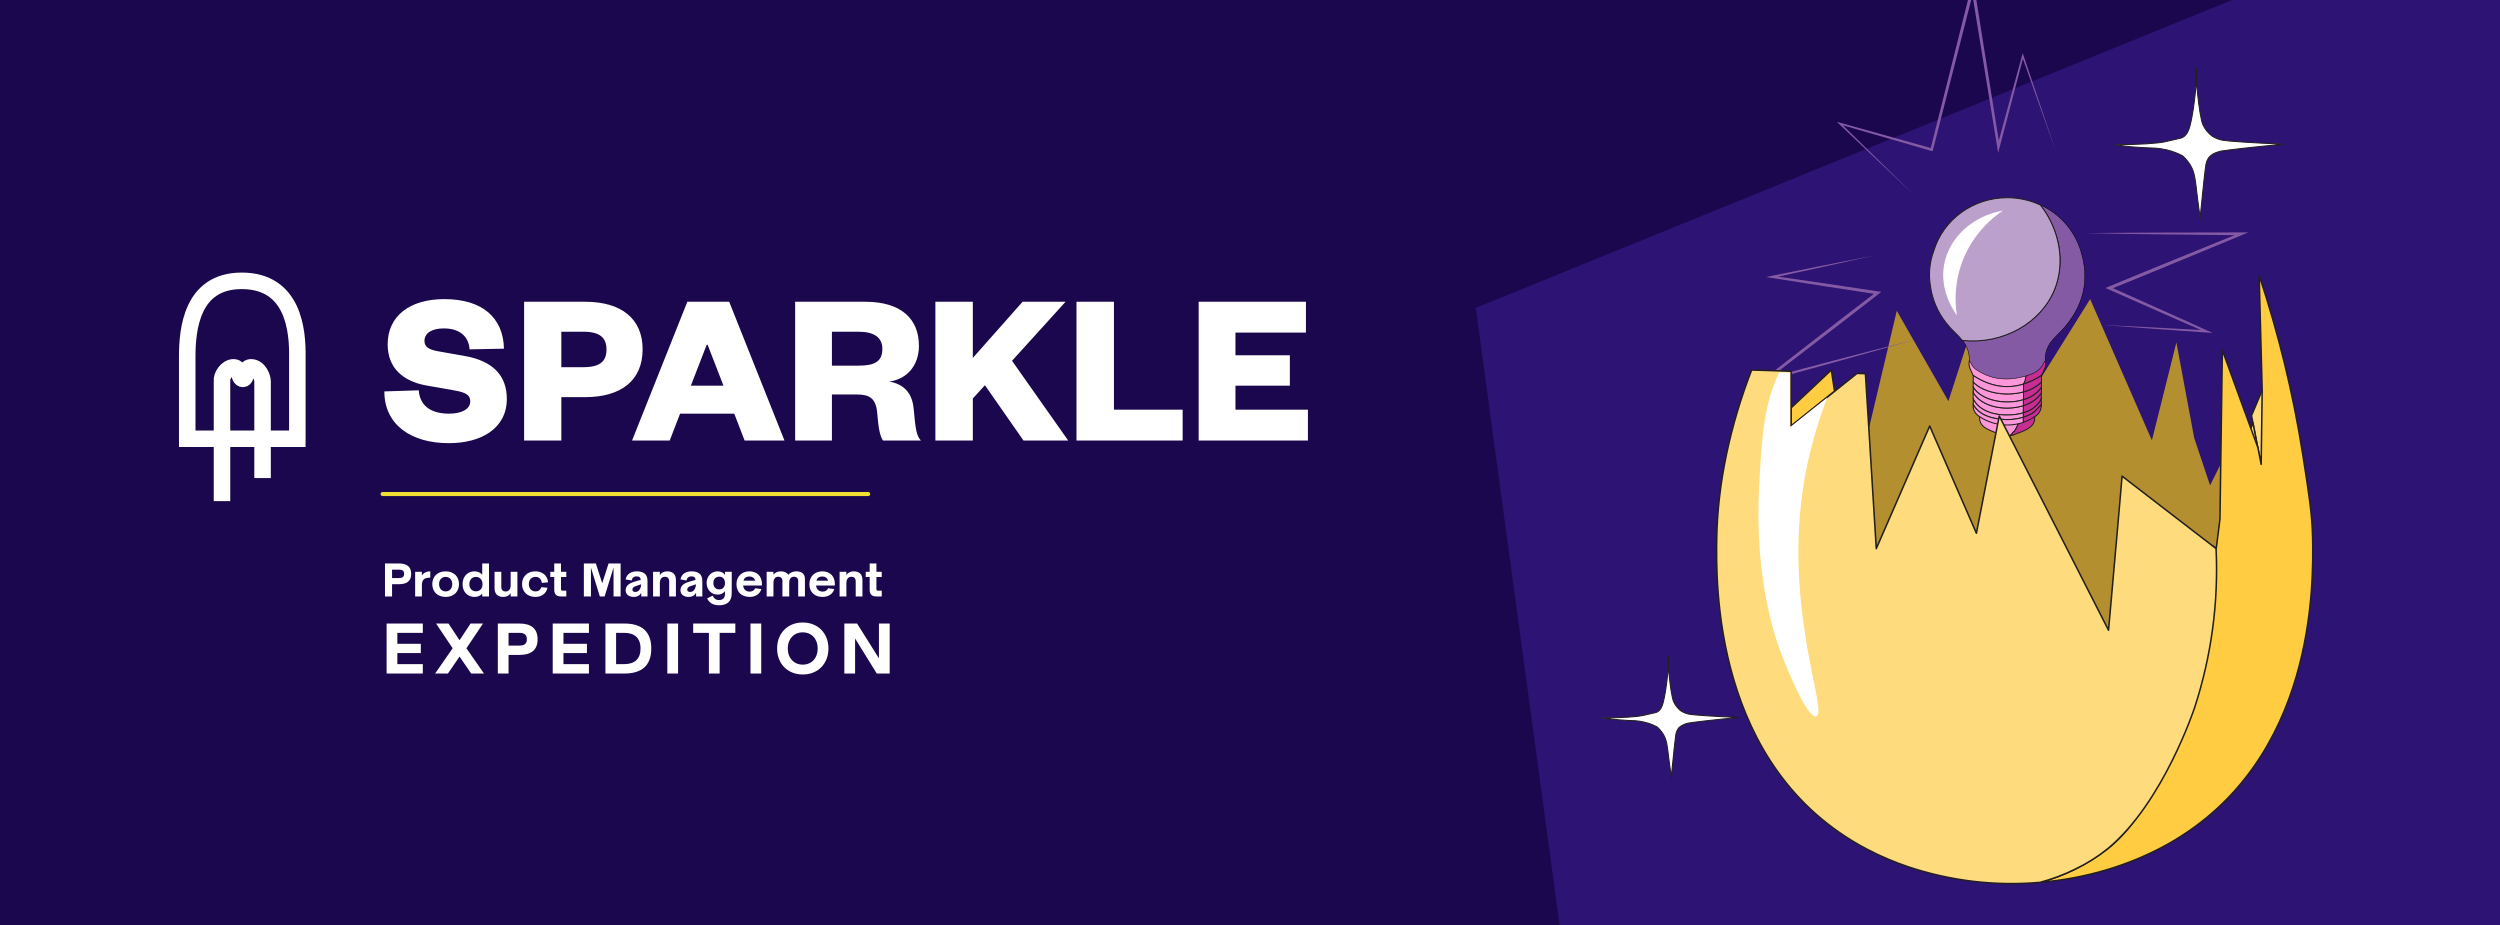 <svg width="454" height="168" viewBox="0 0 454 168" fill="none" xmlns="http://www.w3.org/2000/svg">
<rect x="0" y="0" width="454" height="168" fill="#808080" stroke="none"/>
<g clip-path="url(#clip0_1380_7513)">
<rect width="454" height="168" fill="#1A074E"/>
<path d="M69.913 102.33V108.313H71.198V106.088H72.493C73.84 106.088 74.673 105.547 74.673 104.218C74.673 102.879 73.84 102.33 72.493 102.33H69.913ZM71.198 104.971V103.447H72.448C73.078 103.447 73.388 103.659 73.388 104.218C73.388 104.759 73.087 104.971 72.448 104.971H71.198ZM76.615 103.845H75.392V108.313H76.615V106.265C76.615 105.237 77.085 104.9 78.14 104.9V103.757C77.43 103.757 76.881 104.058 76.615 104.501V103.845ZM80.932 108.402C82.35 108.402 83.352 107.515 83.352 106.07C83.352 104.643 82.35 103.757 80.932 103.757C79.514 103.757 78.503 104.643 78.503 106.07C78.503 107.515 79.514 108.402 80.932 108.402ZM80.932 107.4C80.214 107.4 79.735 106.859 79.735 106.07C79.735 105.299 80.214 104.759 80.932 104.759C81.65 104.759 82.129 105.299 82.129 106.07C82.129 106.859 81.65 107.4 80.932 107.4ZM87.573 104.377C87.254 103.978 86.757 103.757 86.172 103.757C84.975 103.757 84 104.634 84 106.088C84 107.542 84.975 108.402 86.172 108.402C86.757 108.402 87.254 108.189 87.573 107.799V108.313H88.805V102.33H87.573V104.377ZM86.429 107.382C85.747 107.382 85.233 106.904 85.233 106.088C85.233 105.273 85.747 104.767 86.429 104.767C87.121 104.767 87.626 105.273 87.626 106.088C87.626 106.904 87.121 107.382 86.429 107.382ZM92.738 106.274C92.738 107.125 92.277 107.418 91.798 107.418C91.373 107.418 91.036 107.17 91.036 106.576V103.845H89.813V106.833C89.813 107.817 90.345 108.402 91.408 108.402C91.976 108.402 92.437 108.18 92.738 107.71V108.313H93.961V103.845H92.738V106.274ZM97.215 108.402C98.341 108.402 99.209 107.799 99.422 106.735L98.287 106.629C98.146 107.152 97.756 107.4 97.259 107.4C96.523 107.4 96.036 106.859 96.036 106.07C96.036 105.29 96.523 104.759 97.259 104.759C97.871 104.759 98.341 105.175 98.394 105.858L99.528 105.751C99.422 104.484 98.483 103.757 97.215 103.757C95.788 103.757 94.804 104.696 94.804 106.07C94.804 107.453 95.788 108.402 97.215 108.402ZM102.841 108.313V107.267H102.167C101.963 107.267 101.875 107.187 101.875 106.983V104.785H102.841V103.845H101.875V102.33H100.651V103.845H99.933V104.785H100.651V107.134C100.651 107.905 101.059 108.313 101.822 108.313H102.841ZM109.362 105.92L108.21 102.33H106.029V108.313H107.314V103.074L108.928 108.313H109.796L111.419 103.074V108.313H112.704V102.33H110.514L109.362 105.92ZM117.454 104.705C117.224 104.103 116.621 103.757 115.637 103.757C114.582 103.757 113.784 104.262 113.616 105.228L114.715 105.414C114.777 104.971 115.078 104.67 115.61 104.67C116.08 104.67 116.346 104.874 116.355 105.308L115.415 105.574C114.538 105.822 113.616 106.203 113.616 107.187C113.616 108.083 114.405 108.402 115.096 108.402C115.761 108.402 116.222 108.109 116.408 107.684H116.452V108.313H117.587V105.645C117.587 105.149 117.552 104.945 117.454 104.705ZM115.389 107.498C115.034 107.498 114.839 107.347 114.839 107.063C114.839 106.735 115.096 106.531 115.646 106.372L116.435 106.106C116.39 106.957 115.974 107.498 115.389 107.498ZM121.159 103.757C120.592 103.757 120.131 103.97 119.83 104.431V103.845H118.598V108.313H119.83V105.884C119.83 105.033 120.291 104.741 120.761 104.741C121.186 104.741 121.523 104.989 121.523 105.583V108.313H122.746V105.326C122.746 104.333 122.214 103.757 121.159 103.757ZM127.409 104.705C127.179 104.103 126.576 103.757 125.592 103.757C124.537 103.757 123.739 104.262 123.571 105.228L124.67 105.414C124.732 104.971 125.034 104.67 125.565 104.67C126.035 104.67 126.301 104.874 126.31 105.308L125.37 105.574C124.493 105.822 123.571 106.203 123.571 107.187C123.571 108.083 124.36 108.402 125.051 108.402C125.716 108.402 126.177 108.109 126.363 107.684H126.408V108.313H127.542V105.645C127.542 105.149 127.507 104.945 127.409 104.705ZM125.344 107.498C124.989 107.498 124.794 107.347 124.794 107.063C124.794 106.735 125.051 106.531 125.601 106.372L126.39 106.106C126.346 106.957 125.929 107.498 125.344 107.498ZM131.655 104.395C131.407 104.014 130.929 103.757 130.326 103.757C129.227 103.757 128.322 104.617 128.322 105.858C128.322 107.108 129.227 107.985 130.317 107.985C130.902 107.985 131.407 107.728 131.655 107.338V107.852C131.655 108.49 131.372 108.969 130.565 108.969C130.016 108.969 129.661 108.703 129.422 108.162L128.42 108.659C128.748 109.421 129.43 109.918 130.609 109.918C132.001 109.918 132.879 109.226 132.879 107.79L132.888 103.845H131.655V104.395ZM130.609 107.037C129.971 107.037 129.546 106.585 129.546 105.884C129.546 105.166 129.971 104.723 130.609 104.723C131.248 104.723 131.655 105.166 131.655 105.884C131.655 106.593 131.248 107.037 130.609 107.037ZM138.369 106.044C138.36 104.563 137.394 103.757 136.082 103.757C134.77 103.757 133.742 104.634 133.742 106.079C133.742 107.524 134.682 108.402 136.144 108.402C137.173 108.402 137.979 107.888 138.272 106.975L137.137 106.824C136.969 107.232 136.614 107.436 136.144 107.436C135.506 107.436 135.018 107.046 134.956 106.328H138.351L138.369 106.044ZM136.091 104.688C136.614 104.688 137.013 104.962 137.128 105.45H135.018C135.16 104.936 135.541 104.688 136.091 104.688ZM144.634 103.757C143.996 103.757 143.482 103.978 143.145 104.386C142.897 103.978 142.418 103.757 141.771 103.757C141.212 103.757 140.76 103.978 140.459 104.368V103.845H139.227V108.313H140.459V105.858C140.459 105.016 140.867 104.732 141.336 104.732C141.762 104.732 142.09 104.989 142.09 105.494V108.313H143.322V105.858C143.322 105.007 143.73 104.732 144.2 104.732C144.625 104.732 144.953 104.98 144.953 105.494V108.313H146.176V105.078C146.176 104.253 145.6 103.757 144.634 103.757ZM151.614 106.044C151.605 104.563 150.639 103.757 149.327 103.757C148.015 103.757 146.987 104.634 146.987 106.079C146.987 107.524 147.926 108.402 149.389 108.402C150.417 108.402 151.224 107.888 151.517 106.975L150.382 106.824C150.213 107.232 149.859 107.436 149.389 107.436C148.751 107.436 148.263 107.046 148.201 106.328H151.596L151.614 106.044ZM149.336 104.688C149.859 104.688 150.258 104.962 150.373 105.45H148.263C148.405 104.936 148.786 104.688 149.336 104.688ZM155.033 103.757C154.466 103.757 154.005 103.97 153.704 104.431V103.845H152.471V108.313H153.704V105.884C153.704 105.033 154.165 104.741 154.634 104.741C155.06 104.741 155.397 104.989 155.397 105.583V108.313H156.62V105.326C156.62 104.333 156.088 103.757 155.033 103.757ZM160.123 108.313V107.267H159.449C159.245 107.267 159.156 107.187 159.156 106.983V104.785H160.123V103.845H159.156V102.33H157.933V103.845H157.215V104.785H157.933V107.134C157.933 107.905 158.341 108.313 159.103 108.313H160.123ZM76.785 113.233H70.207V122.313H76.785V120.605H72.157V118.6H76.421V116.919H72.157V114.928H76.785V113.233ZM84.704 117.726L87.717 113.233H85.457L83.453 116.273L81.448 113.233H79.189L82.202 117.726L79.014 122.313H81.341L83.453 119.233L85.565 122.313H87.892L84.704 117.726ZM90.404 113.233V122.313H92.355V118.937H94.319C96.364 118.937 97.628 118.116 97.628 116.098C97.628 114.067 96.364 113.233 94.319 113.233H90.404ZM92.355 117.242V114.928H94.252C95.207 114.928 95.678 115.251 95.678 116.098C95.678 116.919 95.22 117.242 94.252 117.242H92.355ZM106.95 113.233H100.372V122.313H106.95V120.605H102.323V118.6H106.587V116.919H102.323V114.928H106.95V113.233ZM113.376 122.313C116.551 122.313 118.273 120.874 118.273 117.766C118.273 114.699 116.564 113.233 113.376 113.233H109.946V122.313H113.376ZM111.883 114.928H113.363C115.219 114.928 116.322 115.843 116.322 117.766C116.322 119.663 115.259 120.605 113.363 120.605H111.883V114.928ZM123.138 122.313V113.233H121.187V122.313H123.138ZM125.883 113.233V114.928H128.735V122.313H130.686V114.928H133.537V113.233H125.883ZM138.239 122.313V113.233H136.288V122.313H138.239ZM145.778 122.488C148.509 122.488 150.446 120.564 150.446 117.766C150.446 114.968 148.509 113.045 145.778 113.045C143.061 113.045 141.123 114.968 141.123 117.766C141.123 120.564 143.061 122.488 145.778 122.488ZM145.778 120.699C144.204 120.699 143.061 119.529 143.061 117.766C143.061 116.004 144.204 114.834 145.778 114.834C147.379 114.834 148.495 116.004 148.495 117.766C148.495 119.529 147.379 120.699 145.778 120.699ZM159.615 119.556L155.647 113.233H153.333V122.313H155.284V115.95L159.225 122.313H161.566V113.233H159.615V119.556Z" fill="white"/>
<line x1="157.66" y1="89.713" x2="69.48" y2="89.713" stroke="#F0DF31" stroke-width="0.737" stroke-linecap="round"/>
<path d="M40.315 91V79.68V69.221C40.174 68.314 41.156 66.708 42.419 66.708C43.682 66.708 43.261 68.802 44.103 68.802C44.945 68.802 44.313 66.708 45.577 66.708C47.05 66.708 47.681 68.593 47.681 69.221V79.68V86.812M34 79.68H53.996V64.812C54.066 60.135 53.364 51.002 43.893 51C34.798 50.998 34 59.798 34 64.812V79.68Z" stroke="white" stroke-width="3"/>
<path d="M69.8 71.08C69.8 77.16 74.68 80.48 81.52 80.48C87.4 80.48 92.04 77.8 92.04 72.44C92.04 68.32 89.64 65.56 84.36 64.64L79.6 63.8C78.04 63.52 77.08 63.08 77.08 61.92C77.08 60.52 78.36 59.64 80.6 59.64C83.2 59.64 85.08 60.84 85.28 63.44L91.52 63.32C91.4 57.72 87.64 54.32 80.68 54.32C74.4 54.32 70.4 57.4 70.4 62.52C70.4 66.92 73.28 69.24 77.4 70L82 70.8C83.92 71.16 85.4 71.4 85.4 72.88C85.4 74.28 83.88 75.12 81.52 75.12C78.72 75.12 76.28 74.04 76.04 70.88L69.8 71.08ZM101.938 66.68V60.24H105.938C108.978 60.24 110.138 61.36 110.138 63.48C110.138 65.6 108.978 66.68 105.938 66.68H101.938ZM101.938 72.12H106.258C112.858 72.12 116.698 69.04 116.698 63.44C116.698 57.88 112.858 54.8 106.258 54.8H95.178V80H101.938V72.12ZM124.821 54.8L114.781 80H121.621L123.501 75.12H133.341L135.221 80H142.461L132.421 54.8H124.821ZM128.341 62.6H128.501L131.381 70.04H125.461L128.341 62.6ZM167.237 80C166.397 79.08 166.277 77.96 165.917 74.2C165.637 71.28 164.117 69.8 161.517 69.28C164.597 68.88 166.877 66.48 166.877 62.8C166.877 57.88 163.637 54.8 157.117 54.8H144.397V80H151.077V71.64H155.597C157.877 71.64 159.117 72.28 159.317 75.16C159.517 77.76 159.837 79.32 160.357 80H167.237ZM151.077 66.4V60.24H155.917C158.797 60.24 160.237 61.32 160.237 63.36C160.237 65.68 158.797 66.4 155.917 66.4H151.077ZM193.985 80L183.785 65.52L193.505 54.8H185.705L176.665 65V54.8H169.865V80H176.665V72.36L178.865 69.96L185.865 80H193.985ZM195.49 54.8V80H214.77V74.4H202.29V54.8H195.49ZM237.518 74.4H224.358V70.04H234.238V64.52H224.358V60.4H237.158V54.8H217.678V80H237.518V74.4Z" fill="white"/>
<path d="M592 -76L1022 -26.526V184.5H389.91L283.5 170L268 55.914L592 -76Z" fill="#2D1373"/>
<path d="M333.154 71.054L332.82 71.321L325.352 77.292L325.277 77.349V74.054L330.546 69.097L332.573 67.184L332.914 69.455L333.154 71.054Z" fill="#FFCC42" stroke="#231F20" stroke-width="0.281" stroke-linejoin="round"/>
<path d="M353.873 72.676L353.822 72.832L353.714 72.649L353.873 72.676Z" fill="#FEDB7C" stroke="#231F20" stroke-width="0.281" stroke-linejoin="round"/>
<path d="M404.633 81.582C403.91 87.59 403.186 93.602 402.461 99.617L401.859 99.154L390.032 90.03L385.402 86.458L384.584 95.71L382.925 114.441L375.829 100.515L363.082 75.54L362.055 80.852L358.946 96.812L357.865 94.321L352.12 81.142L351.049 78.692L350.468 77.341L343.767 92.716L340.766 99.606L339.414 77.726L341.077 70.697L344.456 56.447L353.725 72.667L353.83 72.85L353.881 72.694L358.872 57.244L365.167 74.424L365.843 76.3L366.857 74.684L379.57 54.318L390.025 78.236L390.779 79.966L391.177 78.412L395.232 62.191L398.466 79.534C399.424 82.406 400.385 85.275 401.349 88.141L404.633 81.582Z" fill="#B38F2F"/>
<path d="M413.216 75.274L411.405 81.512L410.594 84.307L410.006 81.296C409.628 79.363 409.249 77.422 408.871 75.473L410.777 70.965L413.216 75.274Z" fill="#FEDB7C" stroke="#231F20" stroke-width="0.281" stroke-linejoin="round"/>
<path d="M409.12 76.735L410.006 81.293L407.681 80.932L409.12 76.735Z" fill="#FEDB7C" stroke="#231F20" stroke-width="0.281" stroke-linejoin="round"/>
<path d="M418.152 82.545L411.407 81.514L413.218 75.276L418.152 82.545Z" fill="#FEDB7C" stroke="#231F20" stroke-width="0.281" stroke-linejoin="round"/>
<path d="M393.746 153.254C386.761 157.174 378.712 159.539 370.467 160.235C372.663 159.655 374.796 158.855 376.833 157.849C378.913 156.788 380.894 155.544 382.754 154.132C388.225 149.854 391.486 142.754 392.662 139.994C399.082 124.898 401.552 102.146 401.867 99.145C402.066 99.301 402.265 99.456 402.468 99.608L403.144 94.286L403.58 63.589C405.725 69.496 407.878 75.403 410.041 81.31L410.629 84.32L410.812 70.966L410.264 50.014C413.799 60.628 416.449 71.516 418.185 82.567C419.314 89.741 419.875 93.326 419.973 97.665C420.098 105.843 420.703 138.061 393.746 153.254Z" fill="#FFCC42" stroke="#231F20" stroke-width="0.281" stroke-linejoin="round"/>
<path d="M378.674 42.331L385.771 42.27L392.867 42.233L407.06 42.206H408.31L407.155 42.682L395.145 47.647L389.143 50.117L383.135 52.567V52.077L391.989 56.034C394.942 57.345 397.879 58.69 400.825 60.018L401.812 60.464L400.737 60.39L391.178 59.714L381.618 59.004L391.198 59.474L400.761 59.984L400.67 60.352C397.71 59.055 394.739 57.778 391.786 56.466L382.915 52.55L382.337 52.293L382.922 52.053L388.934 49.576L394.942 47.123L406.952 42.24L407.046 42.716L392.854 42.568L385.757 42.466L378.674 42.331Z" fill="#855AA5"/>
<path d="M347.815 61.651L340.992 63.587L334.163 65.503L320.49 69.275L319.287 69.612L320.274 68.845L330.53 60.894L335.663 56.923L340.81 52.973L340.935 53.453L331.351 51.98C328.154 51.496 324.964 50.966 321.771 50.476L320.703 50.31L321.761 50.094L331.155 48.202L340.556 46.35L331.202 48.435L321.842 50.462V50.084C325.042 50.55 328.242 50.996 331.439 51.479L341.029 52.909L341.654 53L341.141 53.392L336.011 57.38L330.868 61.337L320.575 69.241L320.362 68.808L334.078 65.196L340.951 63.415L347.815 61.651Z" fill="#855AA5"/>
<path d="M347.815 35.635L334.014 22.547L333.565 22.125L334.163 22.29L350.86 26.947L350.566 27.116L357.977 -2.361L358.318 -3.716L358.538 -2.338L363.15 26.609L362.691 26.585L367.192 10.122L367.32 9.638L367.479 10.112L373.42 27.701L367.195 10.21L367.482 10.199L363.143 26.707L362.863 27.771L362.687 26.683L357.973 -2.246L358.531 -2.223L351.025 27.231L350.965 27.467L350.731 27.4L334.079 22.584L334.227 22.328L347.815 35.635Z" fill="#855AA5"/>
<path d="M370.73 68.196C369.821 68.784 368.847 69.264 367.827 69.626L367.455 69.747V69.713C367.513 69.609 367.573 69.49 367.634 69.352C367.681 69.242 367.721 69.129 367.756 69.014C367.836 68.72 367.888 68.419 367.911 68.115V67.926C369.25 67.51 370.423 66.682 371.263 65.56C371.323 65.557 371.382 65.547 371.439 65.53C371.699 66.547 371.105 67.345 370.73 68.196Z" fill="#C82D93" stroke="#231F20" stroke-width="0.189" stroke-miterlimit="10"/>
<path d="M367.924 67.94V68.126C367.901 68.43 367.849 68.731 367.769 69.025C367.715 69.193 367.647 69.362 367.647 69.362C367.586 69.501 367.525 69.619 367.468 69.724V69.758C364.427 70.697 361.385 70.214 358.344 68.203C357.969 67.352 357.388 66.554 357.628 65.537C357.685 65.554 357.744 65.564 357.803 65.567C359.713 68.352 364.42 69.153 367.924 67.94Z" fill="#FC97D9" stroke="#231F20" stroke-width="0.189" stroke-miterlimit="10"/>
<path d="M370.732 70.345C369.985 71.399 368.902 72.166 367.66 72.522L367.44 72.589V71.167C367.542 71.14 367.64 71.112 367.738 71.079C368.861 70.771 369.886 70.183 370.718 69.369C370.725 69.693 370.728 70.018 370.732 70.345Z" fill="#C82D93" stroke="#231F20" stroke-width="0.189" stroke-miterlimit="10"/>
<path d="M367.461 71.167V72.589C364.23 73.566 359.925 72.812 358.337 70.345V69.369C360.293 71.417 364.298 72.015 367.461 71.167Z" fill="#FC97D9" stroke="#231F20" stroke-width="0.189" stroke-miterlimit="10"/>
<path d="M370.73 68.193V69.369C369.898 70.183 368.872 70.772 367.749 71.079C367.651 71.113 367.553 71.14 367.452 71.167V69.744L367.823 69.623C368.844 69.261 369.82 68.781 370.73 68.193V68.193Z" fill="#C82D93" stroke="#231F20" stroke-width="0.189" stroke-miterlimit="10"/>
<path d="M367.461 69.748V71.17C364.311 72.015 360.307 71.42 358.337 69.373V68.193C361.378 70.204 364.42 70.687 367.461 69.748Z" fill="#FC97D9" stroke="#231F20" stroke-width="0.189" stroke-miterlimit="10"/>
<path d="M370.688 71.343V72.299C370.665 72.457 370.628 72.614 370.577 72.765C369.881 73.858 368.792 74.643 367.536 74.959L367.444 74.986V73.671L367.607 73.617C368.931 73.154 370.06 72.39 370.688 71.343Z" fill="#C82D93" stroke="#231F20" stroke-width="0.189" stroke-miterlimit="10"/>
<path d="M367.433 73.668V74.982C367.003 75.097 366.568 75.189 366.128 75.256C363.783 75.614 359.867 75.307 358.38 72.553C358.357 72.465 358.339 72.376 358.326 72.286V71.049H358.353V71.285C359.921 73.972 364.229 74.681 367.433 73.668Z" fill="#FC97D9" stroke="#231F20" stroke-width="0.189" stroke-miterlimit="10"/>
<path d="M370.569 72.758C370.442 73.112 370.243 73.437 369.985 73.711C369.726 73.986 369.415 74.204 369.069 74.353C368.568 74.603 368.049 74.816 367.518 74.992L367.426 75.022V74.978L367.518 74.951C368.778 74.638 369.87 73.853 370.569 72.758V72.758Z" fill="#C82D93" stroke="#231F20" stroke-width="0.189" stroke-miterlimit="10"/>
<path d="M366.717 76.543C366.136 77.894 365.869 78.313 365.74 78.388C365.645 78.442 365.56 78.513 365.49 78.597C365.434 78.665 365.387 78.74 365.352 78.82C365.287 78.945 365.122 79.087 364.676 79.158C364.047 79.182 363.422 79.05 362.858 78.773C362.158 78.465 361.432 78.202 360.763 77.84C359.925 77.381 359.394 76.691 359.505 75.657C359.64 75.626 359.779 75.623 359.914 75.65C360.05 75.677 360.177 75.732 360.289 75.813C362.237 76.799 364.469 77.07 366.595 76.576L366.717 76.543Z" fill="#FC97D9" stroke="#231F20" stroke-width="0.189" stroke-miterlimit="10"/>
<path d="M367.535 78.23C367.089 78.439 366.615 78.595 366.152 78.774C365.69 79.001 365.187 79.132 364.672 79.159C365.122 79.088 365.287 78.946 365.348 78.821C365.384 78.741 365.43 78.666 365.487 78.598C365.557 78.514 365.642 78.443 365.737 78.389C365.865 78.314 366.132 77.892 366.713 76.544C367.405 76.369 368.078 76.124 368.721 75.814C368.832 75.733 368.96 75.677 369.096 75.65C369.231 75.623 369.371 75.626 369.505 75.658C369.63 77.115 368.623 77.723 367.535 78.23Z" fill="#C82D93" stroke="#231F20" stroke-width="0.189" stroke-miterlimit="10"/>
<path d="M370.732 70.349V71.281L370.702 71.335C370.07 72.39 368.941 73.153 367.607 73.609L367.444 73.663V72.592L367.664 72.525C368.904 72.168 369.986 71.401 370.732 70.349V70.349Z" fill="#C82D93" stroke="#231F20" stroke-width="0.189" stroke-miterlimit="10"/>
<path d="M367.441 72.59V73.661C364.238 74.675 359.929 73.972 358.348 71.295V70.359C359.905 72.813 364.211 73.566 367.441 72.59Z" fill="#FC97D9" stroke="#231F20" stroke-width="0.189" stroke-miterlimit="10"/>
<path d="M370.713 73.666L370.686 73.707V73.494C370.088 74.099 369.618 74.802 368.794 75.221C368.365 75.437 367.92 75.619 367.462 75.765H367.412V74.961L367.503 74.933C368.76 74.618 369.848 73.833 370.544 72.74V72.74C370.595 72.663 370.639 72.585 370.683 72.504C370.713 72.899 370.713 73.284 370.713 73.666Z" fill="#C82D93" stroke="#231F20" stroke-width="0.189" stroke-miterlimit="10"/>
<path d="M367.428 74.975V75.779C365.965 76.208 364.426 76.307 362.92 76.07C361.133 75.823 359.416 75.205 358.355 73.532V72.518L358.379 72.555C359.866 75.299 363.785 75.597 366.127 75.259C366.566 75.188 367 75.093 367.428 74.975Z" fill="#FC97D9" stroke="#231F20" stroke-width="0.189" stroke-miterlimit="10"/>
<path d="M370.687 73.708C370.681 74.108 370.57 74.499 370.363 74.842C370.156 75.185 369.862 75.466 369.511 75.657C368.866 76.102 368.162 76.453 367.419 76.698V76.698V75.769H367.459C367.914 75.623 368.356 75.441 368.781 75.225C369.605 74.806 370.075 74.103 370.673 73.498C370.683 73.569 370.687 73.637 370.687 73.708Z" fill="#C82D93" stroke="#231F20" stroke-width="0.189" stroke-miterlimit="10"/>
<path d="M367.419 75.779V76.709C366.107 77.147 364.712 77.281 363.34 77.101C361.969 76.92 360.656 76.43 359.501 75.668C359.118 75.459 358.803 75.144 358.594 74.76C358.386 74.376 358.292 73.941 358.325 73.505L358.349 73.543C359.41 75.232 361.127 75.834 362.914 76.08C364.42 76.314 365.958 76.211 367.419 75.779V75.779Z" fill="#FC97D9" stroke="#231F20" stroke-width="0.189" stroke-miterlimit="10"/>
<path d="M374.594 59.815C374.01 60.464 373.354 61.045 372.786 61.707C372.315 62.22 371.95 62.822 371.715 63.478C371.48 64.134 371.379 64.83 371.418 65.526C371.34 65.614 371.266 65.705 371.195 65.796C370.614 67.327 369.211 67.901 367.816 68.304C364.811 69.169 361.861 69.044 359.131 67.29C358.552 66.967 358.105 66.452 357.867 65.833C357.789 65.729 357.708 65.631 357.62 65.533C357.691 64.18 357.244 62.851 356.37 61.816C363.723 62.606 370.668 58.683 373.145 52.546C375.118 47.656 374.094 41.777 370.57 37.235C372.295 38.025 373.835 39.169 375.089 40.593C376.343 42.017 377.283 43.689 377.849 45.501C379.562 50.917 378.345 55.658 374.594 59.815Z" fill="#855AA5" stroke="#010101" stroke-width="0.093" stroke-miterlimit="10"/>
<path d="M373.122 52.556C370.645 58.693 363.701 62.616 356.347 61.825C355.966 61.343 355.548 60.891 355.097 60.474C354.46 59.881 353.874 59.237 353.343 58.547C351.827 56.594 350.861 54.271 350.545 51.819C350.21 49.693 350.434 47.517 351.194 45.503C352.924 39.819 358.358 35.9 364.508 35.9C365.581 35.899 366.649 36.019 367.695 36.258C368.678 36.48 369.634 36.809 370.547 37.238C374.068 41.786 375.082 47.666 373.122 52.556Z" fill="#BBA0CC" stroke="#231F20" stroke-width="0.189" stroke-miterlimit="10"/>
<path d="M353.066 47.986C352.171 52.751 354.824 56.508 355.378 57.262C354.881 54.172 355.148 51.007 356.155 48.043C357.556 44.043 360.217 40.604 363.738 38.244C358.237 39.2 353.985 43.123 353.066 47.986Z" fill="white"/>
<path d="M367.415 76.698V76.716V76.698Z" fill="#FC97D9" stroke="#231F20" stroke-width="0.331" stroke-miterlimit="10"/>
<path d="M383.972 26.294C388.46 26.261 391.829 26.031 393.052 25.767C393.218 25.73 393.491 25.663 394.313 25.477C395.911 25.115 396.114 25.095 396.401 24.933C397.144 24.514 397.476 23.682 397.702 22.861C398.54 19.803 399.165 12.369 398.871 12.365C398.577 12.362 399.297 21.057 400.078 22.719C400.465 23.524 401.045 24.221 401.767 24.747V24.747C402.371 25.116 403.04 25.366 403.737 25.483C404.542 25.615 408.857 25.953 414.791 26.18C408.955 26.713 404.684 27.234 403.497 27.413C403.497 27.413 402.122 27.626 401.352 28.373C401.224 28.491 401.11 28.623 401.014 28.768C400.818 29.078 400.681 29.422 400.612 29.782C400.493 30.393 400.051 34.239 399.544 39.524C399.311 37.936 399.148 36.665 399.05 35.861C398.648 32.576 398.604 31.316 397.699 29.876C397.324 29.28 396.863 28.742 396.33 28.281C395.725 27.964 395.094 27.697 394.444 27.484C393.167 27.079 391.835 26.872 390.494 26.869C388.311 26.802 386.133 26.61 383.972 26.294V26.294Z" fill="white" stroke="#231F20" stroke-width="0.189" stroke-miterlimit="10"/>
<path d="M382.751 154.133C380.933 155.603 378.945 156.851 376.831 157.85V157.85C374.794 158.857 372.661 159.658 370.464 160.239C362.399 160.943 354.275 159.988 346.593 157.431C343.954 156.548 341.391 155.452 338.929 154.153C311.02 139.376 311.621 105.62 311.76 97.645C311.939 87.798 314.207 77.198 318.099 67.192L325.277 67.418V77.343L325.351 77.285L332.819 71.341L333.157 71.075L334.793 69.763L337.236 67.814L338.757 67.857L338.916 70.395L338.983 71.504L339.379 77.755L340.73 99.636L343.734 92.746L350.435 77.37L351.017 78.722L352.088 81.172L357.833 94.351L358.914 96.841L362.023 80.881L363.067 75.552L375.814 100.528L382.91 114.454L384.569 95.723L385.37 86.47L390 90.042L402.439 99.619C402.9 109.398 401.582 119.179 398.549 128.488C398.549 128.488 392.838 145.847 382.751 154.133Z" fill="#FEDB7C" stroke="#231F20" stroke-width="0.281" stroke-linejoin="round"/>
<path d="M329.825 130.102C328.135 130.562 324.03 120.164 323.682 119.265C322.62 116.561 318.491 105.464 319.478 87.895C319.951 79.424 320.37 73.091 323.121 67.62L325.02 67.684V77.619L325.094 77.562L331.825 72.185C330.32 76.137 329.113 80.195 328.213 84.327C322.999 108.85 332.214 129.426 329.825 130.102Z" fill="white"/>
<path d="M290.938 130.381C294.563 130.351 297.287 130.168 298.277 129.952C298.409 129.925 298.615 129.868 299.291 129.719C300.582 129.428 300.747 129.408 300.981 129.28C301.585 128.942 301.852 128.266 302.032 127.59C302.707 125.117 303.218 119.112 302.978 119.108C302.738 119.105 303.316 126.13 303.954 127.475C304.262 128.13 304.726 128.699 305.306 129.131C305.794 129.428 306.334 129.629 306.898 129.722C307.55 129.831 311.037 130.104 315.832 130.287C311.101 130.719 307.661 131.142 306.708 131.301C306.073 131.401 305.475 131.667 304.975 132.071C304.871 132.172 304.78 132.286 304.705 132.409C304.543 132.654 304.429 132.927 304.367 133.213C304.269 133.707 303.914 136.815 303.502 141.087C303.316 139.803 303.184 138.775 303.103 138.127C302.765 135.471 302.745 134.453 302.015 133.288C301.713 132.806 301.342 132.372 300.913 132C300.424 131.742 299.914 131.526 299.389 131.355C298.355 131.028 297.277 130.86 296.192 130.858C295.03 130.814 293.303 130.692 290.938 130.381Z" fill="white" stroke="#231F20" stroke-width="0.189" stroke-miterlimit="10"/>
</g>
<defs>
<clipPath id="clip0_1380_7513">
<rect width="454" height="168" fill="white"/>
</clipPath>
</defs>
</svg>
